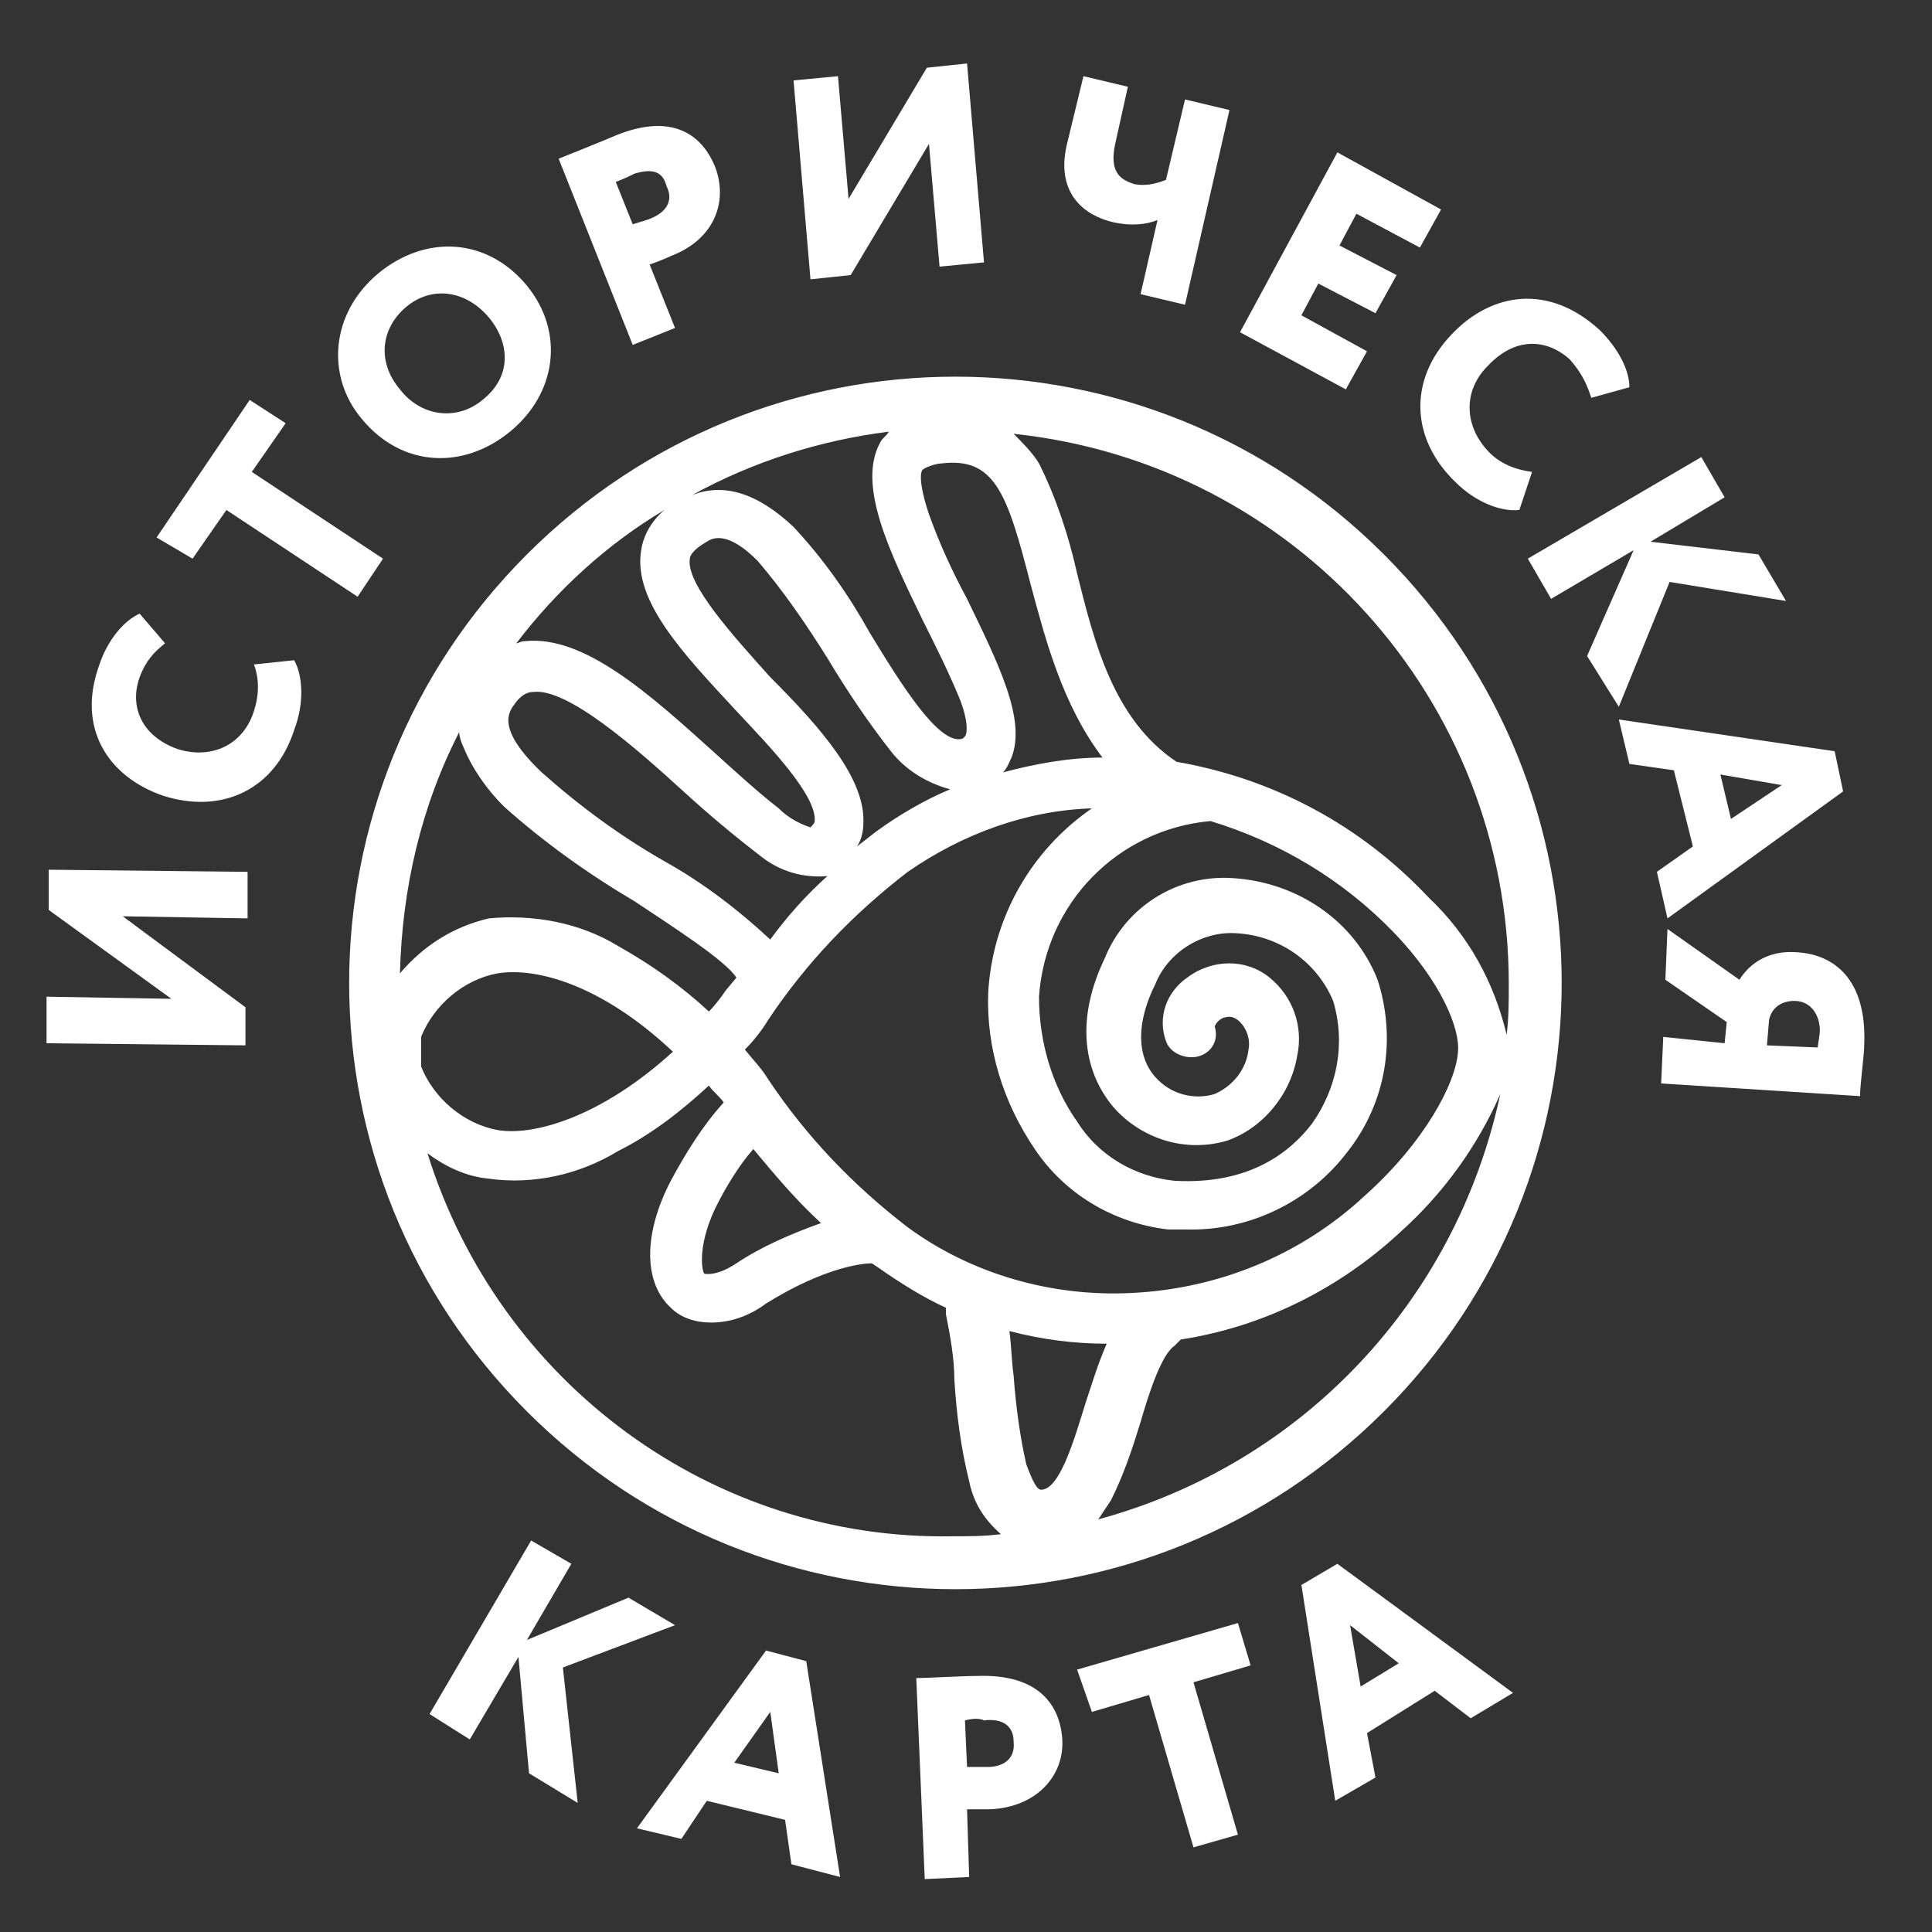 <?xml version="1.0" encoding="utf-8"?>
<!-- Generator: Adobe Illustrator 26.0.1, SVG Export Plug-In . SVG Version: 6.00 Build 0)  -->
<svg version="1.1" id="Layer_1" xmlns="http://www.w3.org/2000/svg" xmlns:xlink="http://www.w3.org/1999/xlink" x="0px" y="0px"
	 viewBox="0 0 91.3 91.3" xml:space="preserve">
<rect x="0" y="0" width="91.3" height="91.3" fill="#333333" stroke="none"/>
<style type="text/css">
	.st0{fill:#FFFFFF;}
</style>
<path id="Layer_2_00000017490874551010554820000003616876915033873594_" class="st0" d="M24.9,26.2c-11.2,11.2-11.2,29.3,0,40.5
	s29.3,11.2,40.5,0l0,0c11.2-11.2,11.2-29.3,0-40.5S36.1,15,24.9,26.2L24.9,26.2z M19.9,49c0.6-1.5,2-2.7,3.6-3
	c1.8-0.3,4.9,0.5,8.3,3.7c-3.4,3.1-6.6,4-8.3,3.7c-1.6-0.3-3-1.5-3.6-3V49z M18.9,46c0.1-4,1-7.9,2.8-11.4c0,0.2,0.1,0.5,0.2,0.7
	c0.4,1,1.1,2,1.9,2.8c1.9,1.7,4,3.2,6.2,4.5c1.8,1.2,4.3,2.8,4.8,3.6l-0.5,0.6c-0.2,0.3-0.5,0.7-0.8,1c-1.3-1.2-2.7-2.2-4.3-3.1
	c-1.8-1.1-4-1.5-6.1-1.3C21.4,43.8,20,44.7,18.9,46L18.9,46z M47.9,65c-0.1-0.7-0.1-1.4-0.2-2.1c1.5,0.4,3.1,0.6,4.6,0.6
	c-0.4,0.9-0.7,1.9-1,2.8c-0.5,1.6-1.2,4.1-2.1,4.1l0,0c-0.2,0-0.4-0.4-0.7-1.2C48.2,67.9,48,66.4,47.9,65z M42.9,58
	c-2.6-2-4.8-4.3-6.6-7c-0.3-0.5-0.7-0.9-1.1-1.4c0.4-0.4,0.8-0.9,1.1-1.4c1.8-2.7,4-5,6.6-7c2.6-1.8,5.6-2.9,8.7-3
	c-2.9,2-4.7,5.2-4.9,8.7c-0.1,2.6,0.7,5.2,2.2,7.4c1.4,2.1,3.7,3.5,6.3,3.8c0.3,0,0.5,0,0.8,0c3,0.1,5.9-1.3,7.7-3.7
	c1.8-2.3,2.3-5.3,1.4-8.1c-1.1-2.8-3.8-4.6-6.8-4.8c-2.6-0.2-5.1,1.3-6.1,3.8c-1.3,2.7-1.1,5.2,0.4,7c1.3,1.5,3.4,2.2,5.4,1.6
	c1.7-0.6,3-2.2,3.3-4c0.3-1.4-0.2-2.8-1.3-3.7c-1.1-0.9-2.7-0.9-3.9,0c-1,0.7-1.4,1.9-1,3c0.2,0.6,1,0.9,1.6,0.7
	c0.6-0.2,0.9-0.8,0.7-1.4c0.1-0.2,0.2-0.3,0.4-0.4c0.1,0,0.4-0.2,0.8,0.2c0.3,0.3,0.5,0.8,0.4,1.3c-0.1,0.9-0.7,1.7-1.6,2.1
	c-1,0.3-2.1,0-2.8-0.8c-0.9-1-0.9-2.6,0-4.4c0.6-1.5,2.2-2.5,3.8-2.4c2,0.1,3.8,1.3,4.6,3.2c0.6,2,0.2,4.1-1,5.8
	c-1,1.3-2.9,2.9-6.5,2.7c-1.9-0.2-3.6-1.2-4.6-2.8c-1.2-1.7-1.8-3.8-1.8-5.9c0.3-4.4,3.7-7.9,8.1-8.3c3.3,1,6.3,2.8,8.7,5.3
	c2.2,2.3,3.1,4.5,3,5.6c-0.1,1.5-1.6,4.3-4.4,6.8c-3,2.8-6.9,4.4-11,4.6C49.7,61.3,45.9,60.2,42.9,58L42.9,58z M24.3,33.3
	c0.2-0.3,0.5-0.6,0.9-0.6c1.6-0.2,4.8,2.6,7.1,4.7c1.2,1.1,2.4,2.1,3.7,3.1c0.9,0.7,2,1,3.1,0.9c-1,0.9-1.9,1.9-2.7,3
	c-1.5-1.4-3.2-2.7-5-3.7c-2.1-1.2-4-2.6-5.8-4.2C23.5,34.5,24,33.7,24.3,33.3z M32.6,26.4c0-0.1,0.1-0.4,0.8-0.8
	c0.3-0.2,1-0.5,2.4,0.9c1.2,1.4,2.3,3,3.3,4.6c0.9,1.5,1.9,3,3,4.4c0.7,0.9,1.7,1.5,2.8,1.8c-1.2,0.5-2.4,1.2-3.5,2L40.5,40
	c0.2-0.3,0.3-0.7,0.3-1.1c0.1-2.1-2-4.5-4.4-6.9C34.7,30.1,32.4,27.6,32.6,26.4z M32.7,23.4c2.9-1.6,6.1-2.6,9.3-3
	c-0.1,0.2-0.3,0.3-0.4,0.5c-1.1,2,0.4,5.1,2,8.4c0.6,1.2,1.2,2.4,1.7,3.6s0.4,1.8,0.3,1.9s0,0-0.1,0.1c-1.1,0.4-3-2.7-4.4-5
	c-1-1.8-2.2-3.5-3.6-5C35.8,23.3,34.2,22.8,32.7,23.4L32.7,23.4z M48.7,27.6c0.7,2.6,1.5,5.7,3.4,8.2c-1.6,0-3.2,0.3-4.7,0.7
	c0.2-0.2,0.3-0.5,0.4-0.7c0.7-1.8-0.6-4.4-2.1-7.5c-0.7-1.3-1.3-2.6-1.8-4c-0.5-1.5-0.4-2-0.3-2.1s0.6-0.3,0.9-0.3
	C47,21.6,47.6,23.3,48.7,27.6z M38.8,57.8c-1.4,0.5-2.8,1.1-4,1.9c-0.9,0.6-1.4,0.5-1.5,0.5s-0.4-1.2,0.5-3.1c0.5-1,1.1-2,1.8-2.8
	C36.6,55.5,37.6,56.7,38.8,57.8z M24.4,30.4c1.9-2.5,4.3-4.7,7-6.3c-0.6,0.5-1,1.2-1.1,1.9c-0.4,2.4,2,4.9,4.5,7.6
	c1.6,1.7,3.8,4,3.7,5.2c0,0.1-0.1,0.2-0.2,0.3c-0.6-0.2-1.1-0.5-1.5-0.9c-0.9-0.7-1.9-1.6-3-2.6c-3.1-2.8-6.2-5.6-9-5.3
	C24.6,30.3,24.5,30.4,24.4,30.4L24.4,30.4z M71.3,46.5c0,0.8,0,1.6-0.1,2.4c-0.6-2.5-1.8-4.7-3.7-6.5c-3.2-3.4-7.3-5.6-11.9-6.4
	c-3-2-3.9-5.7-4.7-8.9c-0.4-1.8-1-3.6-1.8-5.2c-0.3-0.5-0.8-1-1.2-1.4C61.2,21.9,71.3,33.1,71.3,46.5z M51.9,71.8
	c0.2-0.3,0.4-0.6,0.6-0.9c0.6-1.2,1-2.4,1.4-3.7c0.4-1.4,1-3.2,1.6-3.6c0.1-0.1,0.2-0.2,0.3-0.3c3.9-0.6,7.5-2.4,10.4-5.1
	c2-1.8,3.6-4,4.7-6.5C68.8,61.5,61.5,69.2,51.9,71.8z M20.2,54.5c0.8,0.6,1.8,1.1,2.9,1.2c2.1,0.3,4.3-0.2,6.1-1.3
	c1.6-0.8,3-1.9,4.3-3.1c0.2,0.3,0.5,0.5,0.7,0.8c-1,1.1-1.8,2.4-2.5,3.7c-1.3,2.5-1.3,4.8,0,6c0.5,0.5,1.2,0.7,1.9,0.7
	c0.9,0,1.8-0.3,2.6-0.9c2.9-1.8,4.7-1.9,5-1.9l0.3,0.2c1,0.7,2.1,1.4,3.2,1.9c0,0.1,0,0.2,0,0.3c0.2,1,0.4,2.1,0.4,3.1
	c0.1,1.6,0.3,3.2,0.7,4.8c0.2,1,0.7,1.8,1.5,2.5c-0.8,0.1-1.5,0.1-2.3,0.1C33.7,72.8,23.6,65.4,20.2,54.5L20.2,54.5z M11.6,49.4
	l-9.4-0.1l0-2.2l5.9,0.1L2.3,43l0-1.9l9.4,0.1l0,2.2l-5.9-0.1l5.8,4.3L11.6,49.4z M13.9,31.2c0.4,0.7,0.5,2,0,3.3
	c-0.9,2.8-3.4,4-6.2,3.1c-2.6-0.9-4.1-3.2-3-6.2c0.4-1.2,1.2-2.1,1.9-2.4l1.2,1.4c-0.5,0.4-0.9,0.8-1.2,1.6
	c-0.5,1.4,0.1,2.8,1.8,3.4c1.6,0.5,3.1-0.2,3.6-1.8c0.2-0.6,0.3-1.4,0-2.2L13.9,31.2z M7.4,25.4l4.4-6.5l1.7,1.1l-1.6,2.3l6.2,4.1
	l-1.2,1.8l-6.2-4.1l-1.6,2.3L7.4,25.4z M17.9,12.9c2.2-1.8,5.1-1.7,7,0.6c1.8,2.2,1.4,5.1-0.8,6.9c-2.2,1.8-5.1,1.7-7-0.6
	C15.4,17.8,15.6,14.8,17.9,12.9z M22.8,18.9c1.4-1.1,1.3-2.7,0.3-3.9c-1.1-1.3-2.7-1.5-3.9-0.5c-1.2,1-1.4,2.6-0.3,3.9
	C19.9,19.7,21.6,19.9,22.8,18.9z M29.9,16.3l-3.5-8.8c0.5-0.2,2-0.8,2.7-1.1c2.7-1.1,4.1,0,4.7,1.5c0.6,1.6,0,3.4-2.1,4.2
	c-0.2,0.1-0.7,0.3-1,0.4l1.2,3L29.9,16.3z M29.1,8.6l0.8,2c0.3-0.1,0.7-0.2,0.9-0.3c0.5-0.2,1.1-0.7,0.7-1.5C31.3,8,30.7,8,30,8.2
	C29.8,8.3,29.6,8.4,29.1,8.6z M38.3,13.2l-0.8-9.4l2.1-0.2l0.5,5.8l3.7-6.2l1.9-0.2l0.8,9.4l-2.1,0.2l-0.5-5.8l-3.7,6.2L38.3,13.2z
	 M56,14.4l-2.1-0.5l0.8-3.5c-0.5,0.2-1.2,0.3-2.1,0.1c-1.3-0.3-2.7-1.3-2.2-3.6l0.8-3.3l2.1,0.5l-0.6,2.7c-0.3,1.4,0.3,1.7,0.9,1.9
	c0.5,0.1,1,0,1.5-0.2L56,4.7l2.1,0.5L56,14.4z M63.2,7.2l4.9,2.7l-1,1.8l-3-1.6l-0.8,1.5l2.7,1.4l-1,1.8l-2.7-1.4l-0.8,1.5l3.1,1.7
	l-1,1.8l-5-2.7L63.2,7.2z M71.8,24.1c-0.9,0.1-2.1-0.4-3-1.3c-2.1-2-2.3-4.8-0.2-7c1.9-2,4.6-2.4,7-0.2c0.9,0.9,1.4,1.9,1.4,2.7
	l-1.8,0.5c-0.2-0.6-0.4-1.1-1-1.8c-1.1-1-2.6-1.1-3.9,0.3c-1.2,1.2-1.1,2.9,0.1,4.1c0.5,0.5,1.2,0.8,2,0.9L71.8,24.1z M80.4,21.6
	l1.1,1.9L78,25.6l5.1,0.6l1.3,2.2l-5.5-0.9l-2.4,5.9L75,31l2.2-5l-3.9,2.3l-1.1-1.9L80.4,21.6z M86.7,35.5l0.4,1.9l-8.3,6l-0.5-2.2
	l1.7-1.2l-0.9-3.6l-2.1-0.3l-0.5-2.1L86.7,35.5z M81.3,36.6l0.5,2.1l2.4-1.6L81.3,36.6z M81.5,49.3l0.1-1l-2.9-2l0.1-2.4l3.4,2.4
	c0.5-0.8,1.4-1.4,2.7-1.3c1.8,0.1,3.3,1.3,3.2,4.3c0,0.6-0.2,1.9-0.2,2.5l-9.4-0.6l0.1-2.2L81.5,49.3z M83.5,49.4l2.4,0.1
	c0-0.1,0.1-0.6,0.1-0.8c0-0.7-0.4-1.4-1.2-1.4c-0.7,0-1.1,0.4-1.2,0.9L83.5,49.4z M25.1,72.8l1.9,1.1l-2.1,3.6l4.8-2l2.2,1.3l-5.3,2
	l0.7,6.4L25,83.8l-0.5-5.5l-2.3,3.9L20.3,81L25.1,72.8z M36.2,78l1.9,0.5l1.6,10.2l-2.3-0.6L37.1,86l-3.7-0.9l-1.2,1.8l-2.1-0.5
	L36.2,78z M34.7,83.3l2.1,0.5l-0.4-2.9L34.7,83.3z M43.7,88.8l-0.4-9.5c0.5,0,2.2-0.1,2.9-0.1c2.9-0.1,3.9,1.4,4,3
	c0.1,1.7-1.2,3.2-3.4,3.3c-0.2,0-0.7,0-1.1,0l0.1,3.2L43.7,88.8z M45.6,81.3l0.1,2.2c0.3,0,0.7,0,1,0c0.6,0,1.3-0.3,1.2-1.2
	c0-0.8-0.6-1.1-1.4-1C46.3,81.2,46,81.2,45.6,81.3z M50.9,78.9l7.6-2.2l0.6,2l-2.7,0.8l2.1,7.2l-2.1,0.6l-2.1-7.2l-2.7,0.8
	L50.9,78.9z M61.5,74.9l1.7-1l8.3,6.1l-2,1.2l-1.7-1.3l-3.2,2L65,84l-1.9,1.1L61.5,74.9z M64.3,79.7l1.8-1.1l-2.3-1.8L64.3,79.7z"/>
</svg>
